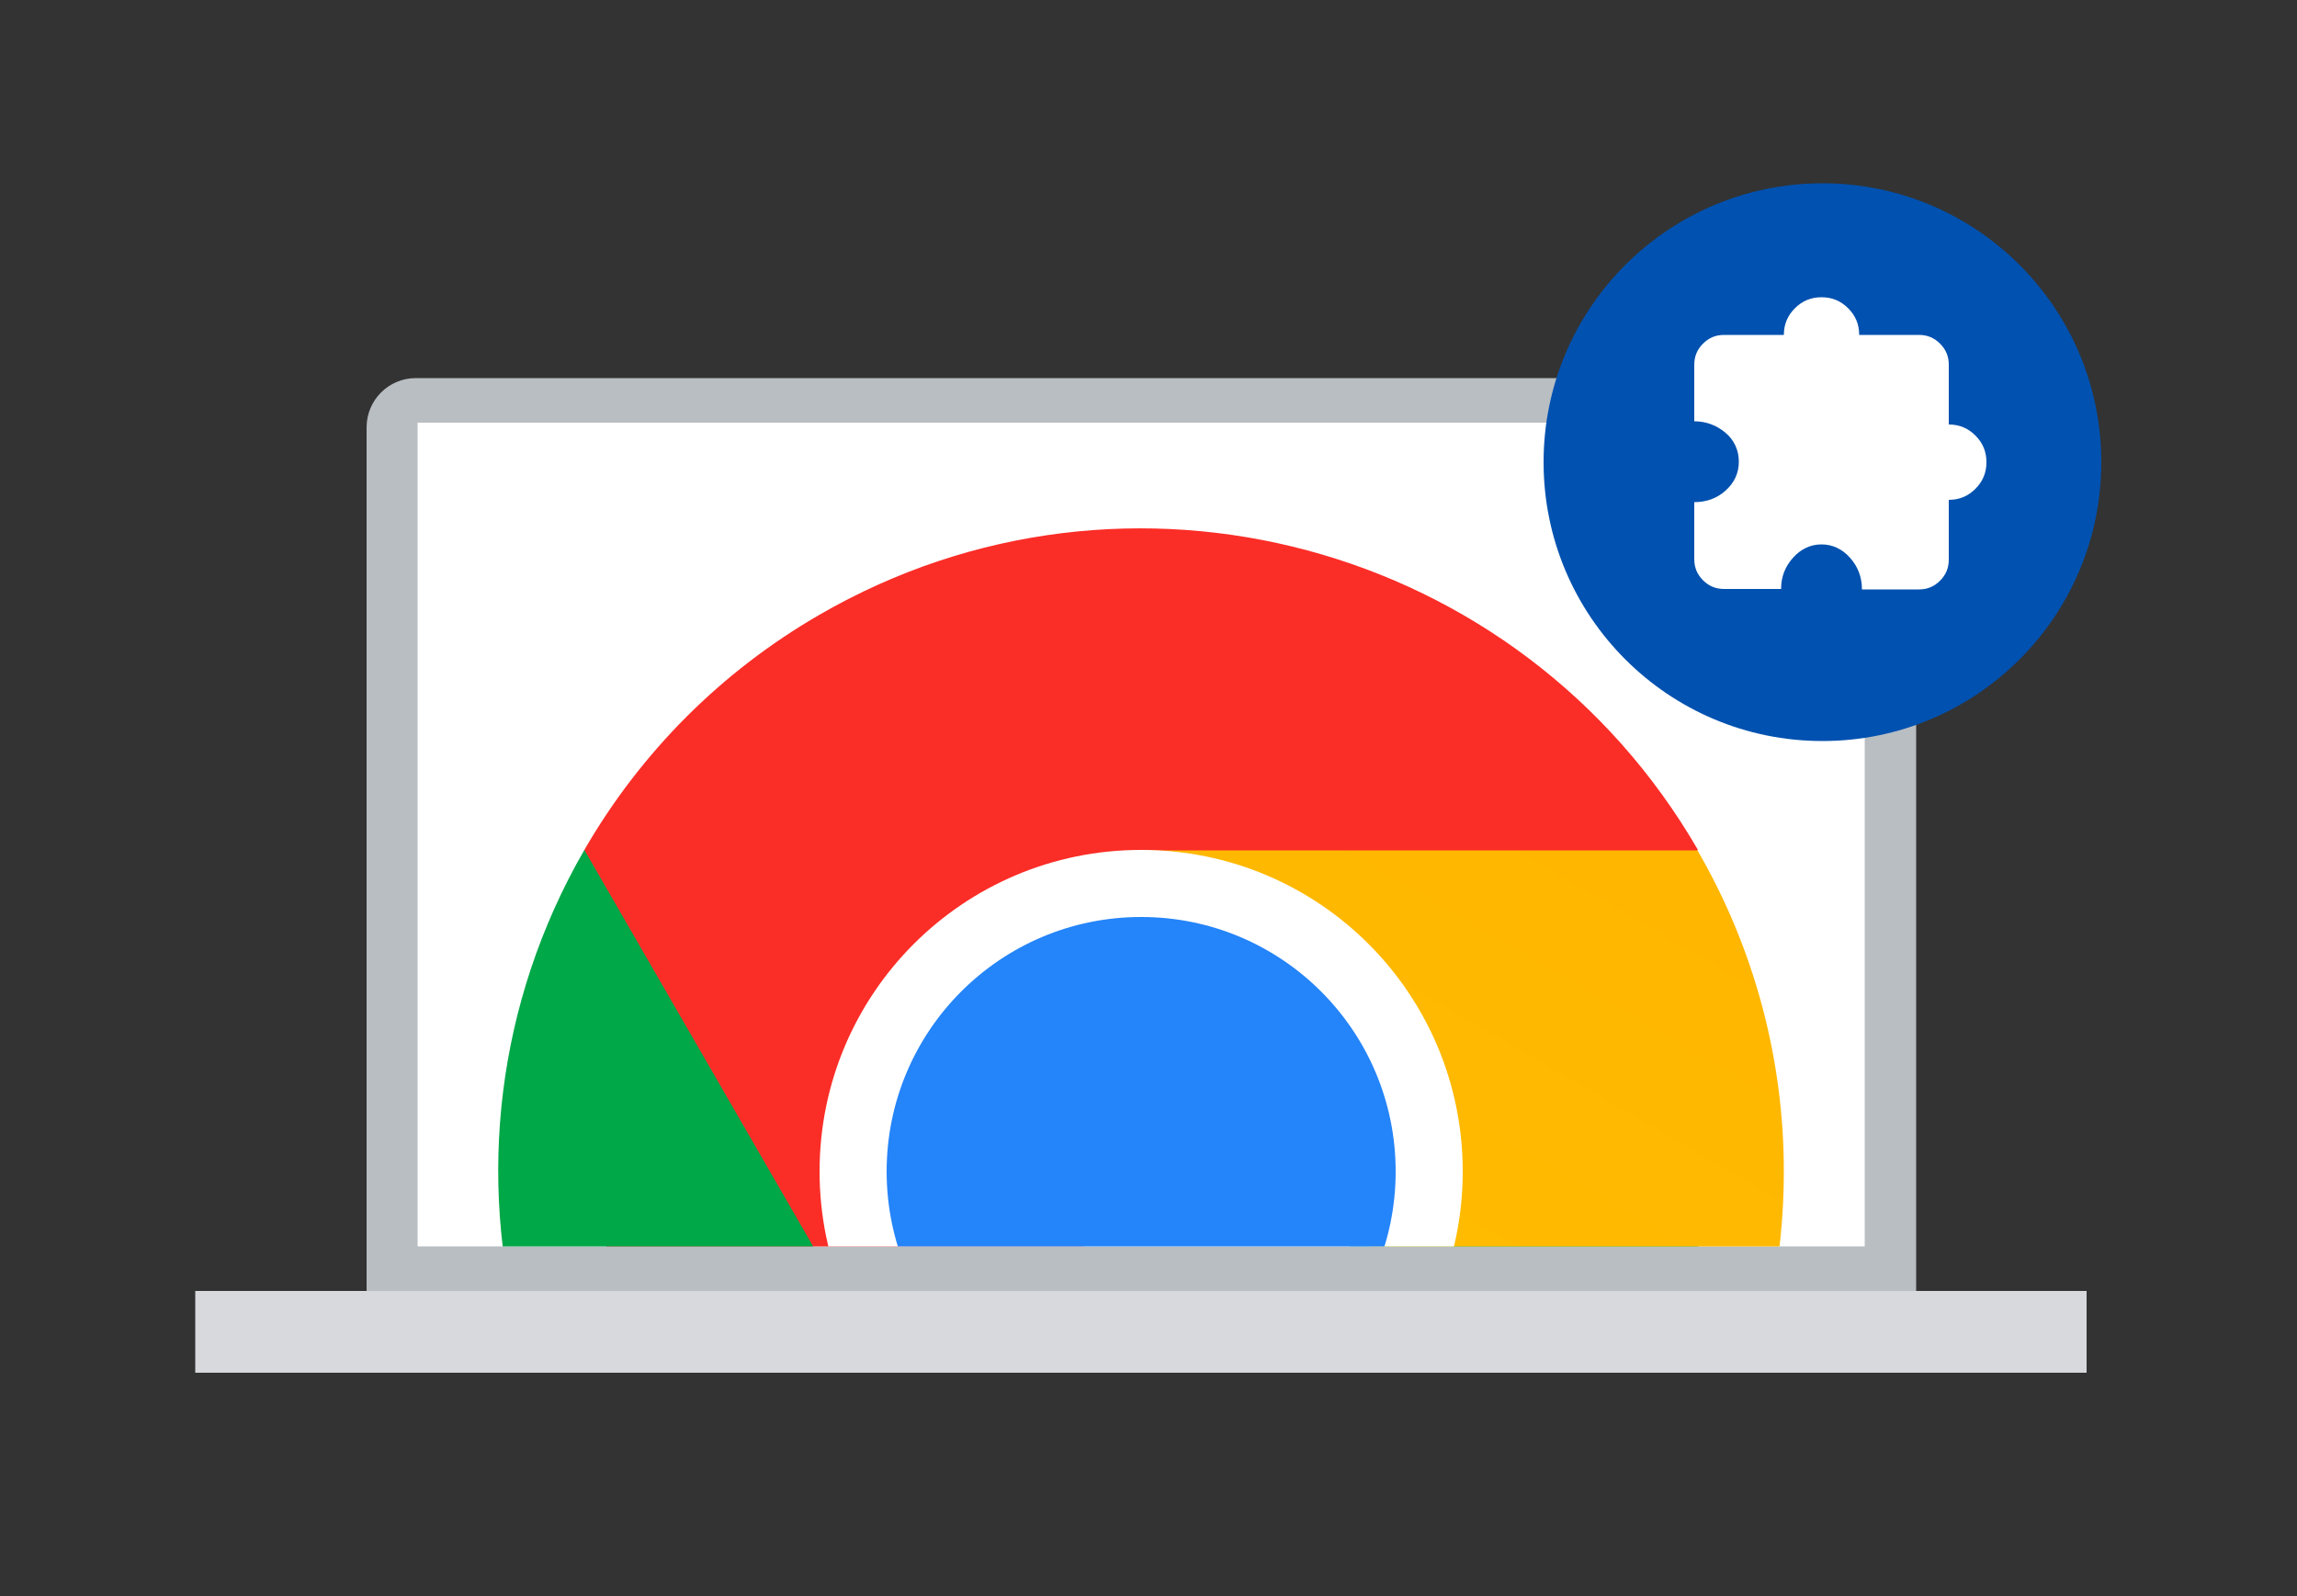 <?xml version="1.0" encoding="utf-8"?>
<!-- Generator: Adobe Illustrator 28.0.0, SVG Export Plug-In . SVG Version: 6.00 Build 0)  -->
<svg version="1.1" id="Layer_1" xmlns="http://www.w3.org/2000/svg" xmlns:xlink="http://www.w3.org/1999/xlink" x="0px" y="0px"
	 viewBox="0 0 500 347.4" style="enable-background:new 0 0 500 347.4;" xml:space="preserve">
<rect x="0" y="0" width="500" height="347.4" fill="#333333" stroke="none"/>
<style type="text/css">
	.st0{opacity:0.3;}
	.st1{fill:#B9BEC2;}
	.st2{fill:#D7D9DD;}
	.st3{clip-path:url(#XMLID_00000049213013323501854420000010178002848468209793_);}
	.st4{fill:#FB2D27;}
	.st5{fill:#00A848;}
	.st6{fill:url(#SVGID_00000080920293346400965010000002482172954567739031_);}
	.st7{fill:#FFFFFF;}
	.st8{fill:#2484F9;}
	.st9{fill:#0051B0;}
</style>
<g>
	<g>
		<g class="st0">
			<defs>
				<path id="SVGID_1_" class="st0" d="M417,281H79.8V93c0-5.9,4.8-10.7,10.7-10.7h315.9c5.9,0,10.7,4.8,10.7,10.7V281z"/>
			</defs>
			<clipPath id="SVGID_00000061445816405630985780000001380491854920611994_">
				<use xlink:href="#SVGID_1_"  style="overflow:visible;"/>
			</clipPath>
		</g>
		<path class="st1" d="M417,281H79.8V93c0-5.9,4.8-10.7,10.7-10.7h315.9c5.9,0,10.7,4.8,10.7,10.7V281z"/>
		<rect x="42.5" y="281" class="st2" width="411.7" height="17.8"/>
		<g>
			<defs>
				<rect id="XMLID_00000078032212146602607980000006939685430560559803_" x="90.9" y="92" width="315" height="179.3"/>
			</defs>
			<use xlink:href="#XMLID_00000078032212146602607980000006939685430560559803_"  style="overflow:visible;fill:#FFFFFF;"/>
			<clipPath id="XMLID_00000023971509534127892820000011800396970288461445_">
				<use xlink:href="#XMLID_00000078032212146602607980000006939685430560559803_"  style="overflow:visible;"/>
			</clipPath>
			<g style="clip-path:url(#XMLID_00000023971509534127892820000011800396970288461445_);">
				<path class="st4" d="M369.6,185c-38.7-66.9-124.3-89.9-191.2-51.2c-21.3,12.3-38.9,29.9-51.2,51.2l8.4,151.2L369.6,185z"/>
				<path class="st5" d="M187.8,290l-60.6-105c-38.6,66.9-15.7,152.5,51.2,191.2c21.3,12.3,45.4,18.8,70,18.8l137.2-140L187.8,290z"
					/>
				
					<linearGradient id="SVGID_00000007392699385158340780000014383111573014364586_" gradientUnits="userSpaceOnUse" x1="228.08" y1="106.978" x2="349.286" y2="316.555" gradientTransform="matrix(1 0 0 -1 0 502)">
					<stop  offset="0" style="stop-color:#FFC300"/>
					<stop  offset="1" style="stop-color:#FFB600"/>
				</linearGradient>
				<path style="fill:url(#SVGID_00000007392699385158340780000014383111573014364586_);" d="M309,290l-60.6,105
					c77.3,0,139.9-62.7,139.9-140c0-24.6-6.5-48.7-18.8-69.9H248.4L309,290z"/>
				<path class="st7" d="M248.4,325c38.6,0,70-31.3,70-70s-31.3-70-70-70s-70,31.3-70,70S209.8,325,248.4,325z"/>
				<path class="st8" d="M248.4,310.4c30.6,0,55.4-24.8,55.4-55.4c0-30.6-24.8-55.4-55.4-55.4c0,0,0,0,0,0
					c-30.6,0-55.4,24.8-55.4,55.4C193,285.6,217.8,310.4,248.4,310.4z"/>
			</g>
		</g>
	</g>
	<g>
		<circle class="st9" cx="396.7" cy="100.6" r="60.7"/>
		<g>
			<path class="st7" d="M387.7,128.2h-12.4c-1.8,0-3.3-0.6-4.6-1.9c-1.3-1.3-1.9-2.8-1.9-4.6v-12.4c2.6,0,4.9-0.8,6.8-2.5
				s2.9-3.8,2.9-6.3s-1-4.7-2.9-6.3s-4.2-2.5-6.8-2.5V79.4c0-1.8,0.6-3.3,1.9-4.6s2.8-1.9,4.6-1.9h13c0-2.3,0.8-4.2,2.4-5.8
				c1.6-1.6,3.5-2.4,5.8-2.4s4.2,0.8,5.8,2.4c1.6,1.6,2.4,3.5,2.4,5.8h13c1.8,0,3.3,0.6,4.6,1.9s1.9,2.8,1.9,4.6v13
				c2.3,0,4.2,0.8,5.8,2.4c1.6,1.6,2.4,3.5,2.4,5.8s-0.8,4.2-2.4,5.8c-1.6,1.6-3.5,2.4-5.8,2.4v13c0,1.8-0.6,3.3-1.9,4.6
				c-1.3,1.3-2.8,1.9-4.6,1.9h-12.4c0-2.7-0.9-5-2.6-6.9s-3.8-2.9-6.2-2.9s-4.5,1-6.2,2.9S387.7,125.5,387.7,128.2z"/>
		</g>
	</g>
</g>
</svg>

